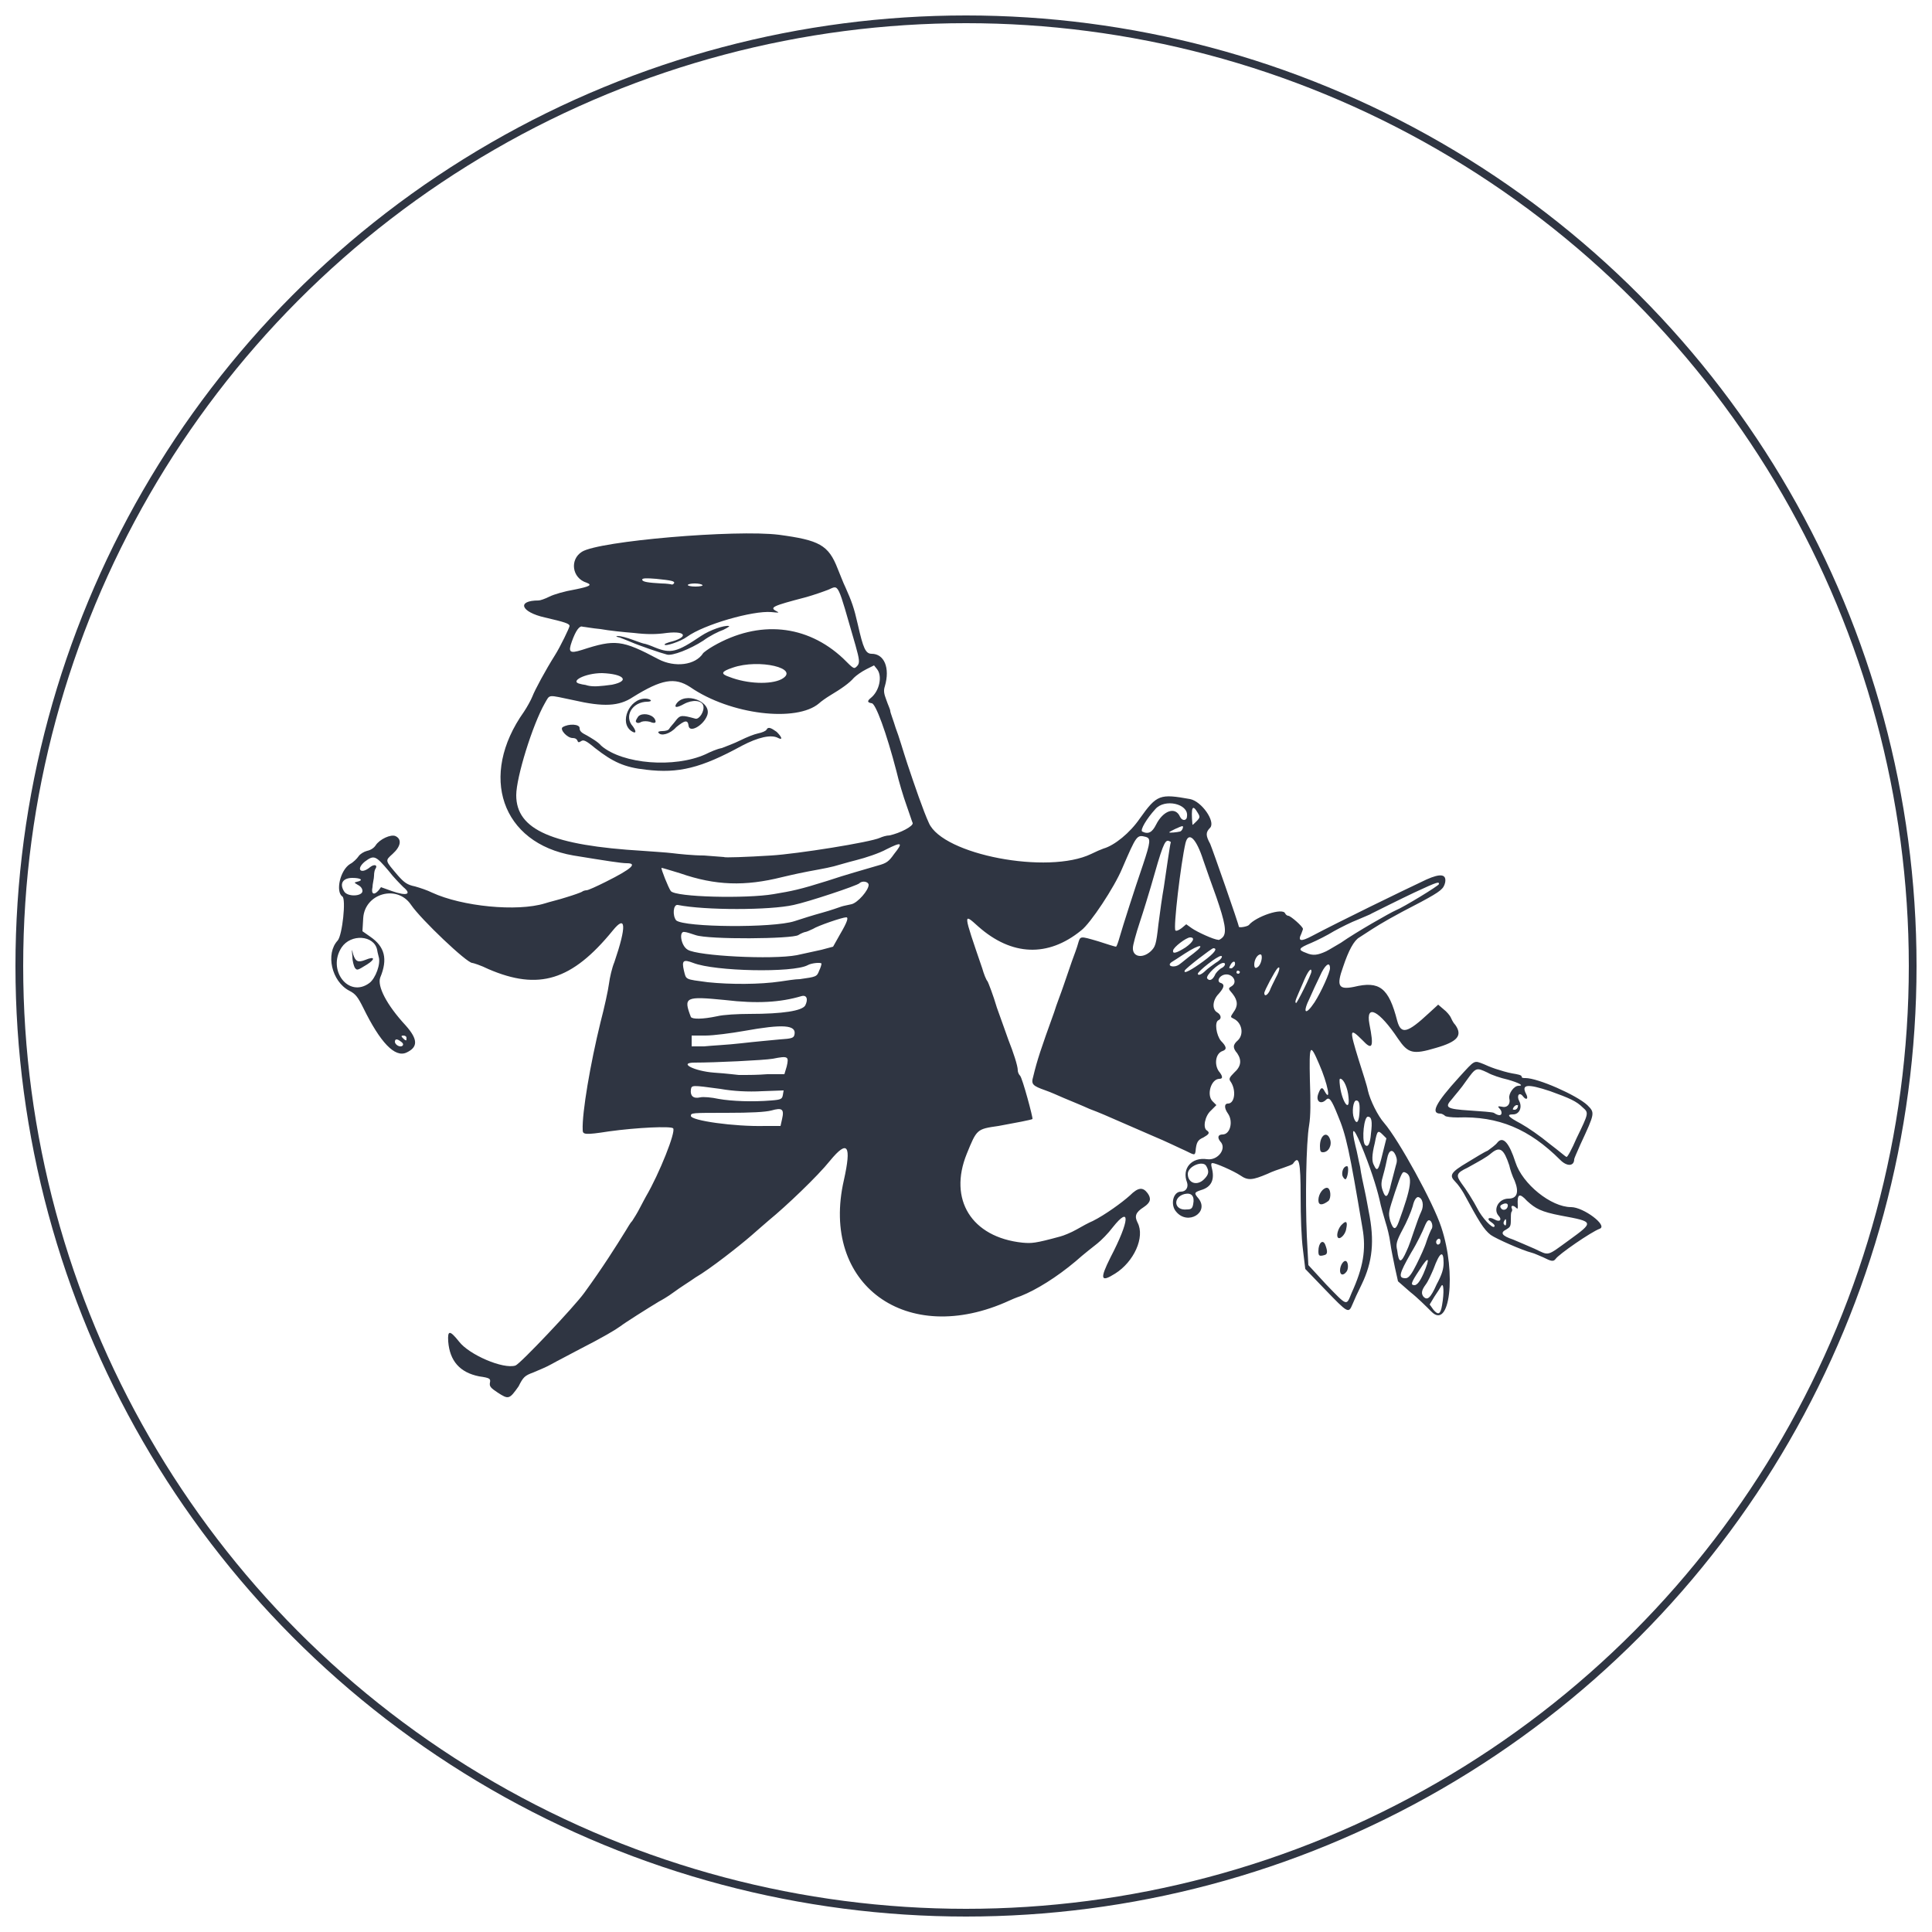 <?xml version="1.0" encoding="utf-8"?>
<!-- Generator: Adobe Illustrator 22.1.0, SVG Export Plug-In . SVG Version: 6.00 Build 0)  -->
<svg version="1.1" xmlns="http://www.w3.org/2000/svg" xmlns:xlink="http://www.w3.org/1999/xlink" x="0px" y="0px"
	 viewBox="0 0 250 250" style="enable-background:new 0 0 250 250;" xml:space="preserve">
<style type="text/css">
	.st0{fill:#2F3542;}
	.st1{fill:none;stroke:#2F3542;stroke-miterlimit:10;}
</style>
<g id="Layer_1">
	<g>
		<path class="st0" d="M64.4,180.2c-0.9-0.6-1.1-0.8-1-1.3c0.1-0.5,0-0.6-1.4-0.8c-2.5-0.5-3.8-2-4-4.5c-0.1-1.5,0.2-1.5,1.4,0
			c1.3,1.7,5.7,3.6,7.3,3.1c0.6-0.2,7.6-7.6,8.9-9.4c2.4-3.3,4.1-6,5.4-8.1c0.2-0.3,0.5-0.9,0.8-1.2c0.2-0.3,0.7-1.1,1-1.7
			c0.3-0.6,0.7-1.3,0.8-1.5c1.7-2.9,3.9-8.4,3.5-8.8c-0.3-0.3-4.7-0.1-8.3,0.4c-3.2,0.5-3.4,0.4-3.4-0.2c-0.1-2.2,1-8.6,2.3-13.9
			c0.5-1.9,1-4.2,1.1-5c0.1-0.8,0.4-2.1,0.7-2.8c1.6-4.7,1.5-6.2-0.2-4.1c-5.3,6.5-9.6,7.8-16.1,5c-1-0.5-2-0.8-2.1-0.8
			c-0.7,0-6.6-5.6-7.9-7.5c-1.8-2.7-6-1.5-6.2,1.7l-0.1,1.7l1,0.7c1.9,1.3,2.3,2.9,1.3,5.3c-0.4,1.1,0.8,3.5,3.3,6.2
			c1.6,1.8,1.6,2.8,0.1,3.5c-1.5,0.7-3.4-1.3-5.6-5.8c-0.7-1.4-1-1.8-1.8-2.2c-2.3-1.2-3.1-4.8-1.5-6.5c0.6-0.7,1.1-5.4,0.6-5.7
			c-0.9-0.6-0.3-3.4,1-4.2c0.4-0.2,0.9-0.7,1.1-1c0.2-0.3,0.7-0.6,1.1-0.7c0.5-0.1,0.9-0.4,1.1-0.7c0.5-0.8,2-1.5,2.6-1.2
			c0.8,0.4,0.7,1.3-0.4,2.3c-1,0.9-1,0.8,0.7,2.8c0.8,0.9,1.2,1.2,2.2,1.4c0.7,0.2,1.6,0.5,2.2,0.8c3.9,1.8,11,2.5,14.6,1.4
			c0.6-0.2,1.9-0.5,2.8-0.8c1-0.3,1.8-0.6,2-0.7c0.1-0.1,0.4-0.2,0.6-0.2s1.3-0.5,2.5-1.1c3.4-1.7,4.1-2.4,2.7-2.4
			c-0.7,0-2.6-0.3-6.9-1c-9.3-1.6-12.3-10.3-6.4-18.6c0.4-0.6,0.9-1.5,1.1-2c0.3-0.8,1.7-3.4,2.9-5.3c0.7-1.1,1.9-3.6,1.9-3.8
			c0-0.3-0.6-0.5-3.2-1.1c-3.1-0.7-3.7-2.2-0.8-2.2c0.2,0,0.8-0.2,1.4-0.5c0.6-0.3,2-0.7,3.2-0.9c2-0.4,2.4-0.6,1.6-0.9
			c-1.9-0.6-2.2-3-0.6-4c2.2-1.4,19.9-2.9,25.5-2.2c5.2,0.7,6.4,1.3,7.6,4.4c0.3,0.7,0.7,1.8,1,2.4c0.8,1.8,1.1,2.6,1.6,4.8
			c0.7,3.1,1,3.8,1.8,3.8c1.6,0,2.4,1.8,1.7,4.2c-0.2,0.6-0.1,1,0.2,1.8c0.2,0.6,0.5,1.2,0.5,1.4s0.4,1.2,0.7,2.2
			c0.4,1,1,3.1,1.5,4.6c0.9,2.7,2.1,6.2,2.8,7.7c1.8,4.1,15.4,6.7,21,4c0.6-0.3,1.3-0.6,1.6-0.7c1.4-0.4,3.4-2,4.7-3.9
			c2.2-3.1,2.6-3.2,6.5-2.5c1.5,0.3,3.3,2.9,2.6,3.7c-0.6,0.6-0.6,1,0,2.1c0.3,0.7,3.7,10.4,3.7,10.7c0,0.2,1.1,0,1.3-0.2
			c0.9-1.1,4.4-2.3,4.7-1.5c0.1,0.2,0.3,0.3,0.4,0.3c0.3,0,1.9,1.4,1.9,1.7c0,0.1-0.1,0.3-0.2,0.6c-0.5,1-0.1,1.1,1.4,0.3
			c3.4-1.8,11.4-5.7,14.8-7.3c1.8-0.8,2.6-0.7,2.4,0.4c-0.2,0.8-0.5,1.1-3.1,2.5c-3.7,1.9-5.2,2.8-6.3,3.5c-0.6,0.4-1.4,0.9-1.7,1.1
			c-0.7,0.4-1.4,1.7-2.1,3.8c-0.9,2.5-0.6,3,1.4,2.6c3.3-0.8,4.5,0.1,5.6,4.4c0.5,1.8,1.3,1.6,4.1-1l1.2-1.1l0.7,0.6
			c0.4,0.3,0.8,0.8,0.9,1c0.1,0.2,0.3,0.7,0.6,1c1,1.4,0.3,2.2-2.5,3c-3,0.9-3.6,0.7-4.9-1.2c-2.4-3.6-4.2-4.6-3.7-1.9
			c0.6,3,0.4,3.5-0.9,2.1c-1.7-1.7-1.7-1.4-0.5,2.5c0.5,1.6,1.1,3.4,1.2,4c0.3,1.3,1.3,3.3,2.1,4.2c1.9,2.2,6.4,10.4,7.4,13.5
			c2,6,1.1,13.4-1.3,10.9c-0.6-0.6-1.8-1.8-2.7-2.5l-1.6-1.4l-0.4-1.8c-0.2-1-0.5-2.4-0.6-3.2c-0.1-0.8-0.4-2-0.6-2.6
			c-0.2-0.7-0.6-2-0.8-3c-0.4-1.7-1.2-4.2-2.4-7.1c-1-2.4-1.3-2.3-0.7,0.2c0.2,0.7,0.4,1.9,0.6,2.7c0.1,0.8,0.4,2.2,0.6,3.1
			c0.2,0.9,0.4,2.1,0.5,2.6c0.8,3.9,0.5,6.6-0.9,9.5c-0.5,1-1,2.1-1.2,2.6c-0.5,1.2-0.6,1.1-3.5-1.9l-2.6-2.7l-0.3-2.5
			c-0.2-1.5-0.3-4.3-0.3-6.9c0-4.5-0.2-5.4-1-4.2c-0.1,0.1-0.6,0.3-1.2,0.5c-0.6,0.2-1.5,0.5-2.1,0.8c-1.9,0.8-2.5,0.9-3.5,0.2
			c-0.9-0.6-3.2-1.6-3.6-1.6c-0.2,0-0.2,0.2-0.1,0.6c0.4,1.5,0,2.5-1.4,2.9c-0.9,0.3-0.9,0.4-0.3,1.1c1.4,1.8-1.4,3.5-2.9,1.7
			c-0.8-0.9-0.4-2.6,0.6-2.6c0.7,0,1-0.6,0.8-1.2c-0.7-1.8,0.6-3.3,2.6-3c1.4,0.2,2.6-1.4,1.7-2.3c-0.4-0.5-0.3-0.9,0.3-0.9
			c1,0,1.4-1.7,0.7-2.7c-0.5-0.7-0.5-1.3,0-1.3c0.9,0,1.1-1.8,0.3-2.9c-0.2-0.3-0.1-0.5,0.5-1.1c0.9-0.8,1-1.6,0.4-2.5
			c-0.6-0.7-0.6-1.1,0.1-1.7c0.8-0.8,0.5-2.3-0.6-2.8c-0.4-0.2-0.4-0.2,0-0.8c0.6-0.8,0.6-1.5-0.1-2.4c-0.6-0.7-0.6-0.7-0.1-1
			c0.9-0.6-0.1-1.9-1.2-1.4c-0.6,0.3-0.7,0.9-0.2,1c0.5,0.2,0.4,0.6-0.3,1.4c-0.8,0.8-0.9,2-0.2,2.4c0.5,0.3,0.6,0.8,0.2,1
			c-0.6,0.2-0.3,2,0.3,2.7c0.7,0.7,0.8,1.1,0.2,1.3c-0.9,0.3-1.1,1.7-0.5,2.6c0.5,0.6,0.6,1,0.1,1c-1.1,0-1.7,2.1-0.9,2.9l0.5,0.5
			l-0.7,0.7c-0.8,0.7-1.1,2.3-0.5,2.6c0.4,0.3,0.2,0.5-0.5,0.9c-0.7,0.3-0.9,0.6-1,1.8c-0.1,0.5-0.1,0.5-1.3-0.1
			c-0.7-0.3-2.5-1.2-4.2-1.9c-1.6-0.7-3.7-1.6-4.6-2c-0.9-0.4-2.5-1.1-3.6-1.5c-1.1-0.5-2.6-1.1-3.3-1.4c-0.7-0.3-1.8-0.8-2.4-1
			c-1.7-0.6-1.9-0.8-1.6-1.8c0.5-2.1,1-3.6,2.7-8.3c0.3-1,0.9-2.5,1.2-3.4c0.3-0.9,0.8-2.3,1.1-3.2c0.3-0.8,0.7-1.9,0.8-2.3
			c0.3-1,0.2-1,2.6-0.3c1.2,0.4,2.2,0.7,2.3,0.7c0.1,0,0.3-0.6,0.5-1.3c0.4-1.4,1.9-6.1,3-9.3c1-3,1-3.4,0.4-3.6
			c-1.2-0.3-1.2-0.3-3.1,4.1c-1,2.4-4.1,7.1-5.3,8c-4.3,3.5-9,3.3-13.3-0.5c-2-1.8-2-1.9,0.5,5.4c0.2,0.7,0.5,1.5,0.7,1.7
			c0.1,0.2,0.7,1.7,1.2,3.4c0.6,1.7,1.3,3.6,1.5,4.2c0.6,1.5,1.2,3.3,1.2,3.9c0,0.2,0.1,0.5,0.3,0.7c0.3,0.3,1.7,5.5,1.6,5.6
			c-0.1,0.1-2.2,0.5-4.4,0.9c-2.8,0.4-2.8,0.4-4.1,3.6c-2.4,5.9,0.6,10.8,7.2,11.5c1.2,0.1,1.6,0.1,4.9-0.8c0.4-0.1,1.4-0.5,2.1-0.9
			c0.7-0.4,1.6-0.9,2.1-1.1c1.6-0.8,3.8-2.4,4.8-3.3c1.1-1.1,1.7-1.1,2.3-0.3c0.5,0.7,0.4,1.2-0.5,1.8c-1.1,0.7-1.2,1.2-0.8,2
			c1,1.9-0.5,5.1-2.9,6.6c-1.9,1.2-2,0.7-0.6-2.1c2.5-4.8,2.6-6.8,0.3-3.9c-0.6,0.8-1.5,1.7-2,2.1c-0.5,0.4-1.8,1.4-2.8,2.3
			c-2.5,2.1-5.1,3.7-7.1,4.5c-0.6,0.2-1.3,0.5-1.5,0.6c-13.3,6.1-24.5-2.1-21.4-15.6c1-4.5,0.5-5.3-1.8-2.5c-1.6,2-5.7,5.9-7.9,7.7
			c-0.6,0.5-1.6,1.4-2.3,2c-1.5,1.3-5.3,4.3-7.2,5.4c-0.7,0.5-2,1.3-2.8,1.9c-0.8,0.6-1.7,1.1-1.9,1.2c-1.5,0.9-4.5,2.8-5,3.2
			c-0.7,0.5-2,1.3-5.7,3.2c-1.1,0.6-2.5,1.3-3.2,1.7c-0.7,0.4-1.7,0.8-2.4,1.1c-1.1,0.4-1.3,0.6-1.9,1.8
			C65.9,181.1,65.8,181.1,64.4,180.2L64.4,180.2z M186.6,168.9c0.3-1.7,0.2-3-0.1-2.5c-0.1,0.2-0.5,0.8-0.9,1.4l-0.6,1l0.5,0.7
			C186.1,170.2,186.4,170.1,186.6,168.9L186.6,168.9z M174.9,167.3c1.5-3.3,1.9-5.6,1.4-8.4c-1.7-10.1-2.1-12-3.2-14.6
			c-0.8-2-1.1-2.4-1.5-2c-0.7,0.7-1.4,0.2-1-0.8c0.3-0.8,0.5-0.9,0.8-0.3c0.9,1.6,0.4-1-0.7-3.5c-1.2-2.8-1.3-2.6-1.2,2.1
			c0.1,2.8,0.1,4.6-0.1,5.8c-0.4,2.3-0.5,9.6-0.3,14.3l0.2,3.8l2.3,2.5C174.4,169.1,174.2,169,174.9,167.3L174.9,167.3z
			 M173.4,164.4c0-0.7,0.5-1.4,0.8-1.2c0.3,0.2,0.3,1.1,0,1.4C173.8,165.1,173.4,165,173.4,164.4L173.4,164.4z M170.6,161.9
			c0-1.1,0.6-1.6,0.9-0.8c0.3,0.8,0.3,1.2-0.1,1.3C170.7,162.6,170.6,162.5,170.6,161.9L170.6,161.9z M173.1,160.1
			c-0.2-0.3,0.1-1.3,0.6-1.7c0.5-0.5,0.7-0.3,0.5,0.6C174.1,159.8,173.3,160.5,173.1,160.1L173.1,160.1z M170.6,155.3
			c0-0.8,0.6-1.6,1.1-1.6c0.5,0,0.6,1.3,0.2,1.7C171.1,156,170.6,156,170.6,155.3L170.6,155.3z M173.7,152.1
			c-0.1-0.6,0.2-1.2,0.6-1.2c0.3,0,0.1,1.6-0.2,1.7C174,152.6,173.8,152.4,173.7,152.1L173.7,152.1z M170.8,148.3
			c0-1.4,0.9-2,1.3-0.9c0.3,0.8-0.2,1.7-0.9,1.7C170.9,149.1,170.8,149,170.8,148.3L170.8,148.3z M185.9,166.2
			c0.7-1.3,0.9-2,0.9-2.8c0-1.7-0.5-1.4-1.3,0.8c-0.3,0.7-0.7,1.6-1,2c-0.6,0.8-0.6,1.2-0.3,1.6C184.7,168.3,185.1,168,185.9,166.2
			L185.9,166.2z M184.2,164.8c0.9-2.1,0.7-2.4-0.5-0.5c-1.2,1.8-1.2,2-0.6,2C183.4,166.2,183.7,165.9,184.2,164.8L184.2,164.8z
			 M183.3,163.6c0.5-1,1.1-2.3,1.3-3c0.2-0.6,0.5-1.3,0.6-1.5c0.3-0.3,0.1-1.2-0.3-1.2c-0.2,0-0.4,0.4-0.6,0.9
			c-0.2,0.5-0.9,2-1.7,3.3c-1.6,2.8-1.7,3.3-0.7,3.3C182.3,165.4,182.7,164.8,183.3,163.6L183.3,163.6z M182,161.9
			c0.3-0.6,0.7-1.8,1-2.7c0.3-0.9,0.7-2,0.9-2.4c0.4-0.8,0.2-1.8-0.4-1.9c-0.2,0-0.5,0.3-0.7,1.2c-0.2,0.7-0.8,2.1-1.3,3
			c-0.8,1.5-0.9,1.9-0.7,2.7C181,163.5,181.3,163.5,182,161.9L182,161.9z M186.4,160.6c0-0.4-0.3-0.4-0.5-0.1
			c-0.2,0.3,0.1,0.7,0.3,0.5C186.3,161,186.4,160.8,186.4,160.6L186.4,160.6z M181,158.1c1.6-4.4,1.9-6,0.8-6.4
			c-0.3-0.1-0.4-0.1-1.3,2.6c-0.8,2.5-0.9,2.6-0.6,3.7C180.3,159.2,180.6,159.2,181,158.1L181,158.1z M154.4,155.8
			c0.2-1-0.2-1.5-1.1-1.3c-1.6,0.4-1.4,2.2,0.3,2C154.1,156.5,154.3,156.4,154.4,155.8L154.4,155.8z M180,153.2
			c0.2-0.8,0.5-1.9,0.6-2.3c0.2-0.6,0.2-0.9,0-1.4c-0.4-0.9-0.9-0.7-1.1,0.4c-0.1,0.5-0.3,1.4-0.5,2.1c-0.3,1-0.3,1.4-0.1,2
			C179.3,155.2,179.6,155,180,153.2L180,153.2z M155.8,152.6c0.6-0.6,0.7-1,0.3-1.7c-0.4-0.8-2.4,0-2.4,1
			C153.7,153.1,154.9,153.5,155.8,152.6L155.8,152.6z M178.9,149.3l0.5-2l-0.5-0.5c-0.6-0.6-0.7-0.5-1,1.1c-0.4,1.6-0.4,2.4-0.1,2.9
			C178.2,151.7,178.4,151.4,178.9,149.3L178.9,149.3z M177.4,146.7c0.2-1.6,0.1-2.2-0.4-2.2c-0.5,0-0.8,2.9-0.4,3.6
			C177,148.6,177.3,148,177.4,146.7L177.4,146.7z M101.2,144.8c0.3-1.3,0-1.5-1.4-1.1c-0.8,0.2-2.6,0.3-5.8,0.3
			c-4.5,0-4.6,0-4.6,0.4c0,0.6,5.6,1.4,9.6,1.3l2,0L101.2,144.8L101.2,144.8z M175.9,144.2c0.1-1.3,0-1.8-0.4-1.8
			c-0.4,0-0.6,1.5-0.3,2.3C175.5,145.5,175.8,145.3,175.9,144.2L175.9,144.2z M174.5,142c-0.1-1.2-0.6-2.3-1-2.4
			c-0.2-0.1-0.2,0.2-0.1,1C173.7,142.7,174.7,144,174.5,142L174.5,142z M99.8,142.4c1.3-0.1,1.4-0.2,1.5-0.7l0.1-0.6l-2.8,0.1
			c-1.8,0.1-3.7,0-5.4-0.3c-3.7-0.5-3.7-0.5-3.8,0.1c-0.1,0.8,0.3,1.2,1.2,1c0.4-0.1,1.5,0,2.4,0.2
			C94.7,142.5,97.4,142.6,99.8,142.4L99.8,142.4z M99.3,139l2.2,0l0.3-1c0.3-1.3,0.2-1.4-1.8-1c-1.2,0.2-7.5,0.5-10.1,0.5
			c-2.2,0-0.1,1.1,2.5,1.3c1.6,0.1,3.1,0.3,3.2,0.3c0.2,0,0.6,0,0.9,0C96.8,139.1,98,139.1,99.3,139L99.3,139z M51.9,134.8
			c-0.5-0.4-0.8-0.4-0.8,0c0,0.4,0.7,0.8,1,0.5C52.2,135.2,52.2,135,51.9,134.8z M95.9,135c1.7-0.2,4-0.4,5-0.5
			c1.6-0.1,1.8-0.2,1.9-0.6c0.3-1.3-1.5-1.4-6.5-0.5c-1.7,0.3-4,0.6-5,0.6l-1.8,0v0.7v0.7l1.6,0C92,135.3,94.2,135.2,95.9,135
			L95.9,135z M52.6,134.3c0-0.2-0.2-0.3-0.4-0.3c-0.3,0-0.3,0.1-0.1,0.3c0.2,0.2,0.3,0.3,0.4,0.3C52.6,134.7,52.6,134.5,52.6,134.3z
			 M92.8,131.5c0.8-0.2,2.7-0.3,4.2-0.3c4.3,0,6.8-0.4,7.2-1.1c0.4-0.8,0.2-1.4-0.5-1.2c-2.7,0.8-5.7,1-9.9,0.5
			c-5.1-0.5-5.4-0.4-4.4,2.2C89.6,131.9,90.9,131.9,92.8,131.5L92.8,131.5z M170.1,129.7c0.9-1.4,2-3.9,2-4.4c0-1-0.7-0.4-1.3,1
			c-0.4,0.8-1,2.1-1.3,2.8C168.5,131.1,168.9,131.5,170.1,129.7L170.1,129.7z M169.7,125.7c0-0.6-0.5,0-1.1,1.5
			c-0.9,2.1-1.1,2.4-0.9,2.6C167.8,129.9,169.7,126.1,169.7,125.7L169.7,125.7z M164.3,128.2c0.1-0.3,0.5-1.1,0.8-1.7
			c0.5-0.9,0.6-1.6,0.2-1.2c-0.3,0.3-1.7,2.9-1.7,3.2C163.6,129,164,128.8,164.3,128.2L164.3,128.2z M47.8,127.2
			c0.8-0.6,1.5-2.5,1.2-3.4c-0.1-0.4-0.2-0.8-0.2-0.9c-0.4-1.9-3.4-2.1-4.6-0.3C42.3,125.5,45.1,129.2,47.8,127.2L47.8,127.2z
			 M45.9,125.2c-0.1-0.2-0.3-0.8-0.3-1.4c-0.1-1.1-0.1-1.1,0.1-0.3c0.3,0.9,0.6,1.1,1.6,0.7c1.2-0.5,1.3-0.1,0.2,0.6
			C46.2,125.6,46.2,125.6,45.9,125.2L45.9,125.2z M101,127c0.7-0.1,1.9-0.3,2.5-0.3c2.1-0.3,2.2-0.3,2.5-1.1
			c0.2-0.4,0.3-0.8,0.3-0.9c0-0.2-1.3-0.1-1.8,0.2c-1.9,1-12,0.8-14.8-0.3c-1.3-0.5-1.5-0.3-1.2,1c0.3,1.2,0.1,1.1,3.1,1.5
			C94.5,127.4,98.3,127.4,101,127L101,127z M157.2,126.2c0.1-0.3,0.5-0.7,0.8-0.9c0.5-0.2,0.7-0.7,0.3-0.7c-0.6,0-2.3,1.6-2.1,2
			C156.5,127,156.9,126.8,157.2,126.2L157.2,126.2z M156,125.6c0.3-0.3,0.9-0.7,1.3-1c0.7-0.4,1-0.9,0.7-0.9c-0.5,0-3,2-3,2.3
			C155,126.3,155.5,126.1,156,125.6L156,125.6z M160.4,125.7c-0.1-0.1-0.2-0.1-0.3-0.1c-0.1,0.1-0.1,0.2-0.1,0.3
			c0.1,0.1,0.2,0.1,0.3,0.1C160.4,125.9,160.5,125.8,160.4,125.7z M155.7,124.4c1.5-1.1,1.9-1.7,1.3-1.7c-0.2,0-3.6,2.6-3.7,2.9
			C153.1,126.1,154.2,125.5,155.7,124.4L155.7,124.4z M152.6,124.8c0.3-0.2,1.1-0.9,1.8-1.4c1.7-1.3,0.9-1.3-1.1,0
			c-0.9,0.6-1.7,1.1-1.7,1.1C150.9,125,151.9,125.3,152.6,124.8L152.6,124.8z M159.8,124.8c0.1-0.5-0.3-0.5-0.6,0.1
			c-0.2,0.4-0.2,0.4,0.2,0.4C159.5,125.2,159.8,125,159.8,124.8L159.8,124.8z M162.9,125c0.4-0.5,0.5-1.5,0.2-1.5
			c-0.4,0-0.8,0.7-0.8,1.3C162.3,125.3,162.5,125.4,162.9,125z M103.1,123.6c0.9-0.2,2.3-0.5,3.2-0.7l1.5-0.4l0.9-1.6
			c1-1.7,1.1-2.2,0.8-2.2c-0.5,0-3.7,1.1-4.3,1.5c-0.4,0.2-0.9,0.4-1,0.4s-0.6,0.2-0.9,0.4c-0.8,0.5-11.6,0.6-13.3,0
			c-0.6-0.2-1.2-0.4-1.4-0.4c-0.8-0.2-0.5,1.8,0.4,2.3C90.3,123.7,99.9,124.2,103.1,123.6L103.1,123.6z M148.9,123.1
			c0.6-0.6,0.7-0.8,1-3.5c0.2-1.6,0.5-3.7,0.7-4.8c0.3-2,0.8-5.6,0.9-5.8c0-0.1-0.1-0.1-0.3-0.2c-0.5-0.1-0.8,0.7-2.3,6
			c-0.3,1-0.9,3-1.4,4.5c-0.5,1.5-0.9,3-0.9,3.3C146.5,123.8,147.8,124.1,148.9,123.1L148.9,123.1z M171.6,123.1
			c0.4-0.2,1.2-0.7,1.9-1.1c2-1.4,6.4-3.9,7.1-4.2c1-0.4,5.6-3.2,5.6-3.4c0-0.3,0-0.4-3.2,1.1c-1.7,0.8-5.1,2.5-5.5,2.7
			c-0.1,0.1-0.9,0.4-1.8,0.8c-0.8,0.3-2.2,1-3.1,1.5c-0.8,0.5-2.2,1.2-2.9,1.5c-1.7,0.7-1.8,0.9-0.7,1.3
			C169.9,123.7,170.5,123.6,171.6,123.1L171.6,123.1z M153.4,122.6c1-0.7,1.3-1.3,0.6-1.3c-0.5,0-2.2,1.3-2.2,1.7
			C151.7,123.5,152.3,123.3,153.4,122.6L153.4,122.6z M158.2,121.3c0.6-0.6,0.3-2-0.8-5.2c-0.5-1.4-1.3-3.6-1.7-4.8
			c-0.9-2.8-1.9-3.8-2.3-2.2c-0.6,2.6-1.6,11-1.3,11.3c0.1,0.1,0.4,0,0.8-0.3l0.6-0.5l0.7,0.5c0.7,0.5,2.9,1.5,3.4,1.5
			C157.7,121.7,158,121.5,158.2,121.3L158.2,121.3z M102.8,119.2c0.9-0.3,2.5-0.8,3.6-1.1c1.1-0.3,2.2-0.7,2.5-0.8
			c0.3-0.1,0.9-0.2,1.3-0.3c0.8-0.2,2.2-1.8,2.2-2.5c0-0.4-0.8-0.6-1.2-0.2c-0.3,0.3-6.6,2.4-8.5,2.8c-3.1,0.7-11.5,0.7-15,0
			c-0.6-0.1-0.7,1.4-0.2,2C88.6,120,100,120.1,102.8,119.2L102.8,119.2z M100.1,115.7c2.4-0.4,3.4-0.6,6.9-1.7
			c2.7-0.9,4.6-1.4,6.6-2c1.1-0.3,1.4-0.5,2.1-1.5c1.2-1.5,1-1.6-1-0.6c-0.9,0.5-2.7,1.1-3.9,1.4c-1.2,0.3-2.5,0.7-2.9,0.8
			c-0.4,0.1-1.3,0.3-1.9,0.4c-2.2,0.4-3.1,0.6-4.8,1c-4.8,1.2-8.6,1.1-13.2-0.5c-1.3-0.4-2.3-0.7-2.4-0.7c-0.1,0.1,0.9,2.6,1.2,3
			C87.4,116.1,96.6,116.3,100.1,115.7L100.1,115.7z M46.9,115.3c0-0.3-0.2-0.6-0.6-0.8c-0.5-0.3-0.5-0.3-0.1-0.4
			c0.9-0.2,0.5-0.5-0.6-0.5c-1.2,0-1.7,0.7-1.1,1.7C44.9,116.1,46.9,116,46.9,115.3L46.9,115.3z M49,115.2l0.3-0.4l1.4,0.5
			c2,0.7,2.6,0.4,1.5-0.5c-0.4-0.4-1.3-1.3-1.9-2.1c-1.7-2-1.9-2.1-3.1-1.2c-1.2,1-0.5,1.7,0.7,0.7c0.5-0.4,1-0.3,0.7,0.2
			c-0.1,0.1-0.2,0.5-0.2,0.9c0,0.4-0.2,1.1-0.2,1.5C48,115.7,48.4,115.9,49,115.2L49,115.2z M99.8,110.7c3.3-0.2,12.8-1.7,14.1-2.3
			c0.2-0.1,0.8-0.3,1.2-0.3c1.4-0.3,3.1-1.2,3-1.6c-0.1-0.2-0.4-1.2-0.8-2.3c-0.4-1.1-1-3.1-1.3-4.4c-1.3-5-2.7-8.8-3.2-8.8
			c-0.6-0.1-0.6-0.3-0.1-0.7c1.1-0.9,1.5-2.8,0.8-3.7l-0.4-0.5l-1,0.5c-0.6,0.3-1.3,0.8-1.6,1.1c-0.6,0.7-1.6,1.4-3.1,2.3
			c-0.5,0.3-1.2,0.8-1.4,1c-2.9,2.5-11.5,1.5-16.7-2.1c-2-1.3-3.7-1-7.4,1.3c-1.8,1.2-3.8,1.3-7.7,0.4c-3.4-0.7-3-0.8-3.7,0.4
			c-1.6,2.8-3.7,9.6-3.7,11.9c0,4.5,4.7,6.5,16.4,7.2c1.3,0.1,3,0.2,3.8,0.3c0.8,0.1,2.7,0.3,4.1,0.3c1.4,0.1,2.6,0.2,2.6,0.2
			C93.7,111,96.6,110.9,99.8,110.7L99.8,110.7z M83.6,99.6c-2.8-0.3-4.3-1-6.6-2.8c-1.2-1-1.5-1.1-1.8-0.9c-0.3,0.2-0.4,0.2-0.5-0.1
			c-0.1-0.2-0.3-0.3-0.6-0.3c-0.7,0-1.7-1.1-1.3-1.4c0.8-0.5,2.2-0.4,2.2,0.1c0,0.4,0.2,0.6,1,1c0.5,0.3,1.4,0.8,1.8,1.3
			c2.8,2.4,9.5,2.9,13.5,1.1c0.6-0.3,1.5-0.7,2.1-0.8c0.5-0.2,1.6-0.6,2.4-1c0.8-0.4,1.8-0.8,2.3-0.9c0.5-0.1,1-0.3,1.1-0.5
			c0.2-0.4,0.6-0.2,1.3,0.3c0.7,0.7,0.8,1.1,0.2,0.8c-0.9-0.5-2.6-0.1-4.7,1C90.7,99.4,87.8,100.1,83.6,99.6L83.6,99.6z M85.2,94.8
			c-0.1-0.1,0.1-0.2,0.5-0.2c0.4,0,0.8-0.1,0.9-0.3c0.1-0.2,0.5-0.6,0.8-1c0.6-0.8,0.8-0.8,2.6-0.3c0.5,0.1,1.2-1,1-1.7
			c-0.2-0.7-1.4-0.8-2.5-0.2c-0.9,0.5-1.3,0.5-1,0c1.1-1.7,4.7-0.3,4,1.5c-0.5,1.3-2.3,2.3-2.4,1.3c-0.1-0.8-0.5-0.7-1.6,0.2
			C86.7,95,85.5,95.3,85.2,94.8L85.2,94.8z M81.7,94.6c-1.6-1.1-0.3-4.2,1.8-4.2c0.3,0,0.6,0.1,0.7,0.2c0.1,0.1-0.1,0.2-0.4,0.2
			c-2,0-3.1,1.9-1.9,3.2C82.4,94.7,82.3,95,81.7,94.6L81.7,94.6z M82.3,93.4c-0.1-0.1,0.1-0.4,0.3-0.7c0.5-0.5,1.7-0.3,2.1,0.3
			c0.3,0.5,0.1,0.7-0.6,0.4c-0.4-0.1-0.8-0.1-1.1,0C82.7,93.6,82.4,93.6,82.3,93.4L82.3,93.4z M149.6,106.7c0.9-1.8,2.5-2.4,3.1-1
			c0.3,0.6,0.9,0.5,0.9-0.1c0.2-1.6-2.9-2.3-4.1-0.9c-1.1,1.2-2,2.7-1.7,2.9C148.6,108,149.1,107.7,149.6,106.7L149.6,106.7z
			 M152.7,107.6c0.3-0.1,0.5-0.7,0.3-0.7c-0.2,0-1.7,0.7-1.7,0.8C151.3,107.8,152.3,107.7,152.7,107.6L152.7,107.6z M155,105.2
			c-0.7-1.2-0.9-0.8-0.7,1.5c0,0.1,0.2-0.1,0.5-0.4C155.3,105.8,155.3,105.7,155,105.2L155,105.2z M79.2,88.6
			c2.4-0.5,1.5-1.4-1.3-1.5c-2.2,0-4.3,1.1-2.8,1.4c0.3,0.1,0.7,0.1,0.9,0.2C76.8,88.9,77.7,88.8,79.2,88.6L79.2,88.6z M101.1,87.9
			c2.6-1.4-2.9-2.7-6.3-1.5c-1.5,0.5-1.6,0.8-0.4,1.2C96.7,88.5,99.7,88.6,101.1,87.9L101.1,87.9z M110.9,86.2
			c0.4-0.4,0.3-0.9-0.2-2.7c-2.4-8.3-2.1-7.8-3.5-7.2c-0.5,0.2-1.9,0.7-3,1c-4.2,1.1-4.7,1.3-3.7,1.8c0.4,0.2,0.3,0.2-0.7,0.1
			c-2.4-0.2-8.7,1.6-10.9,3.2C88.1,83,86,83.7,86,83.4c0-0.1,0.3-0.2,0.6-0.3c2.5-0.6,2.3-1.5-0.3-1.2c-1.4,0.2-2.6,0.2-4.3,0
			c-1.3-0.1-3.2-0.3-4.3-0.5c-1.1-0.1-2.1-0.3-2.3-0.3C75,80.9,74.5,81.6,74,83c-0.5,1.4-0.3,1.6,1.3,1.1c4.3-1.4,5.2-1.3,9.9,1.2
			c2.1,1.1,4.8,0.8,5.8-0.8c0.1-0.1,0.6-0.5,1.3-0.9c5.9-3.4,12.1-2.8,16.8,1.6C110.5,86.6,110.5,86.6,110.9,86.2L110.9,86.2z
			 M86.3,84.7c-0.8-0.2-3.7-1.2-4.6-1.6c-0.5-0.2-1.2-0.5-1.5-0.6c-0.5-0.1-0.6-0.2-0.2-0.2c0.3,0,1.1,0.2,1.9,0.5
			c0.8,0.3,1.4,0.5,1.5,0.5c0.1,0,0.7,0.2,1.4,0.5c2,0.8,2.8,0.6,5.9-1.5c1.2-0.8,3-1.4,3.6-1.3c0.2,0-0.1,0.2-0.7,0.5
			c-0.6,0.2-1.8,0.8-2.6,1.4C89.3,84,87,84.9,86.3,84.7L86.3,84.7z M90.9,75.7c-0.1-0.1-0.5-0.2-1-0.2c-0.5,0-0.9,0.1-0.9,0.2
			c0,0.1,0.4,0.2,1,0.2C90.6,75.9,91,75.8,90.9,75.7z M87.2,75.5c0.2-0.3-0.3-0.4-2.3-0.6c-1.2-0.1-1.8-0.1-1.8,0.1
			c0,0.3,0.8,0.4,2.5,0.5c0.6,0,1.2,0.1,1.2,0.1C87,75.7,87.1,75.6,87.2,75.5L87.2,75.5z M199.7,162.7c-0.5-0.2-1.1-0.5-1.5-0.6
			c-1.2-0.3-4.6-1.8-5.3-2.3c-0.9-0.7-1.5-1.7-3.5-5.4c-0.3-0.5-0.7-1.1-1.1-1.5c-0.8-0.8-0.6-1.2,1.6-2.5c1-0.6,2.1-1.3,2.6-1.5
			c0.4-0.3,1-0.7,1.3-1.1c0.7-0.8,1.5,0.1,2.3,2.6c0.9,2.8,4.6,5.8,7.2,5.8c1.6,0,4.8,2.4,3.7,2.8c-1.1,0.4-5.3,3.3-5.7,3.9
			C201,163.3,200.7,163.2,199.7,162.7L199.7,162.7z M203,160.5c3.3-2.4,3.3-2.4-1-3.2c-2.6-0.5-3.3-0.9-4.4-1.9
			c-1-1.1-1.3-0.9-1.2,0.6c0,0.4,0,0.5-0.2,0.3c-0.4-0.4-0.7-0.3-0.6,0c0.1,0.2,0.1,0.4,0,0.5c-0.1,0.1-0.1,0.6-0.1,1.1
			c0,0.8-0.1,0.9-0.6,1.2c-0.8,0.4-0.6,0.8,0.9,1.3c0.7,0.3,1.9,0.8,2.8,1.2C200.5,162.5,200.1,162.6,203,160.5L203,160.5z
			 M193.4,158.6c0-0.1-0.2-0.3-0.5-0.5c-0.6-0.4-0.2-0.7,0.5-0.3c0.7,0.4,1,0,0.5-0.5c-0.7-0.8,0-2.2,1.3-2.2c1.1,0,1.4-0.8,0.8-2.3
			c-0.3-0.6-0.6-1.5-0.7-2c-0.7-2.1-1.2-2.5-2.3-1.6c-0.7,0.6-1.5,1-3.1,1.9c-1.5,0.7-1.5,1-0.8,2c0.6,0.8,1.4,2,2.3,3.7
			C192.2,158.1,193.4,159.2,193.4,158.6L193.4,158.6z M194.9,158.1c0-0.4-0.1-0.4-0.2-0.2c-0.1,0.1-0.2,0.4-0.1,0.5
			C194.8,158.7,194.9,158.6,194.9,158.1L194.9,158.1z M195.1,156.1c0.1-0.4-0.3-0.5-0.8-0.2c-0.2,0.1-0.2,0.3-0.1,0.4
			C194.4,156.7,195,156.6,195.1,156.1z M201.9,150.1c-4-4-8-5.7-13.3-5.5c-0.8,0-1.5-0.1-1.6-0.2c-0.1-0.1-0.4-0.3-0.6-0.3
			c-1.3,0-0.7-1.3,2.4-4.7c2.1-2.3,1.9-2.2,3.2-1.7c0.2,0.1,0.9,0.4,1.5,0.6c0.6,0.2,1.6,0.5,2.2,0.6c0.6,0.1,1.2,0.2,1.2,0.4
			s0.2,0.2,0.5,0.2c1.6,0,6.6,2.2,8,3.5c1,1,1,1-0.9,5.1c-0.4,0.9-0.8,1.8-0.8,1.9C203.7,150.9,202.8,151,201.9,150.1L201.9,150.1z
			 M204,147.3c1.6-3.3,1.6-3.3,0.8-4c-0.8-0.8-1.7-1.2-4.2-2.1c-3-1-3.8-0.9-3.1,0.4c0.3,0.6,0,0.8-0.4,0.3
			c-0.5-0.7-0.9-0.1-0.5,0.6c0.4,0.8,0,1.7-0.8,1.7c-0.9,0-0.7,0.3,1,1.2c0.9,0.5,2.5,1.6,3.7,2.6c1.2,0.9,2.1,1.7,2.2,1.7
			C202.8,149.8,203.4,148.7,204,147.3L204,147.3z M194.3,144c0-0.2-0.1-0.4-0.3-0.6c-0.2-0.2-0.2-0.3,0.3-0.2c0.7,0.2,1.2-0.3,1-1.1
			c-0.1-0.6,0.6-1.6,1.2-1.6c0.8,0,0-0.4-1.4-0.8c-0.9-0.2-2.1-0.6-2.6-0.9c-1.5-0.7-1.5-0.7-2.8,1.1c-0.6,0.9-1.5,1.9-1.8,2.3
			c-1,1.1-0.8,1.3,2.3,1.5c1.5,0.1,2.9,0.2,3.1,0.3C193.9,144.4,194.3,144.4,194.3,144L194.3,144z M196.4,143.2
			c0.1-0.2,0-0.2-0.2-0.2c-0.2,0.1-0.3,0.2-0.4,0.4c-0.1,0.2,0,0.2,0.2,0.2C196.2,143.6,196.4,143.4,196.4,143.2z"/>
	</g>
</g>
<g id="Layer_2">
	<circle class="st1" cx="125" cy="125" r="122.5"/>
</g>
</svg>
